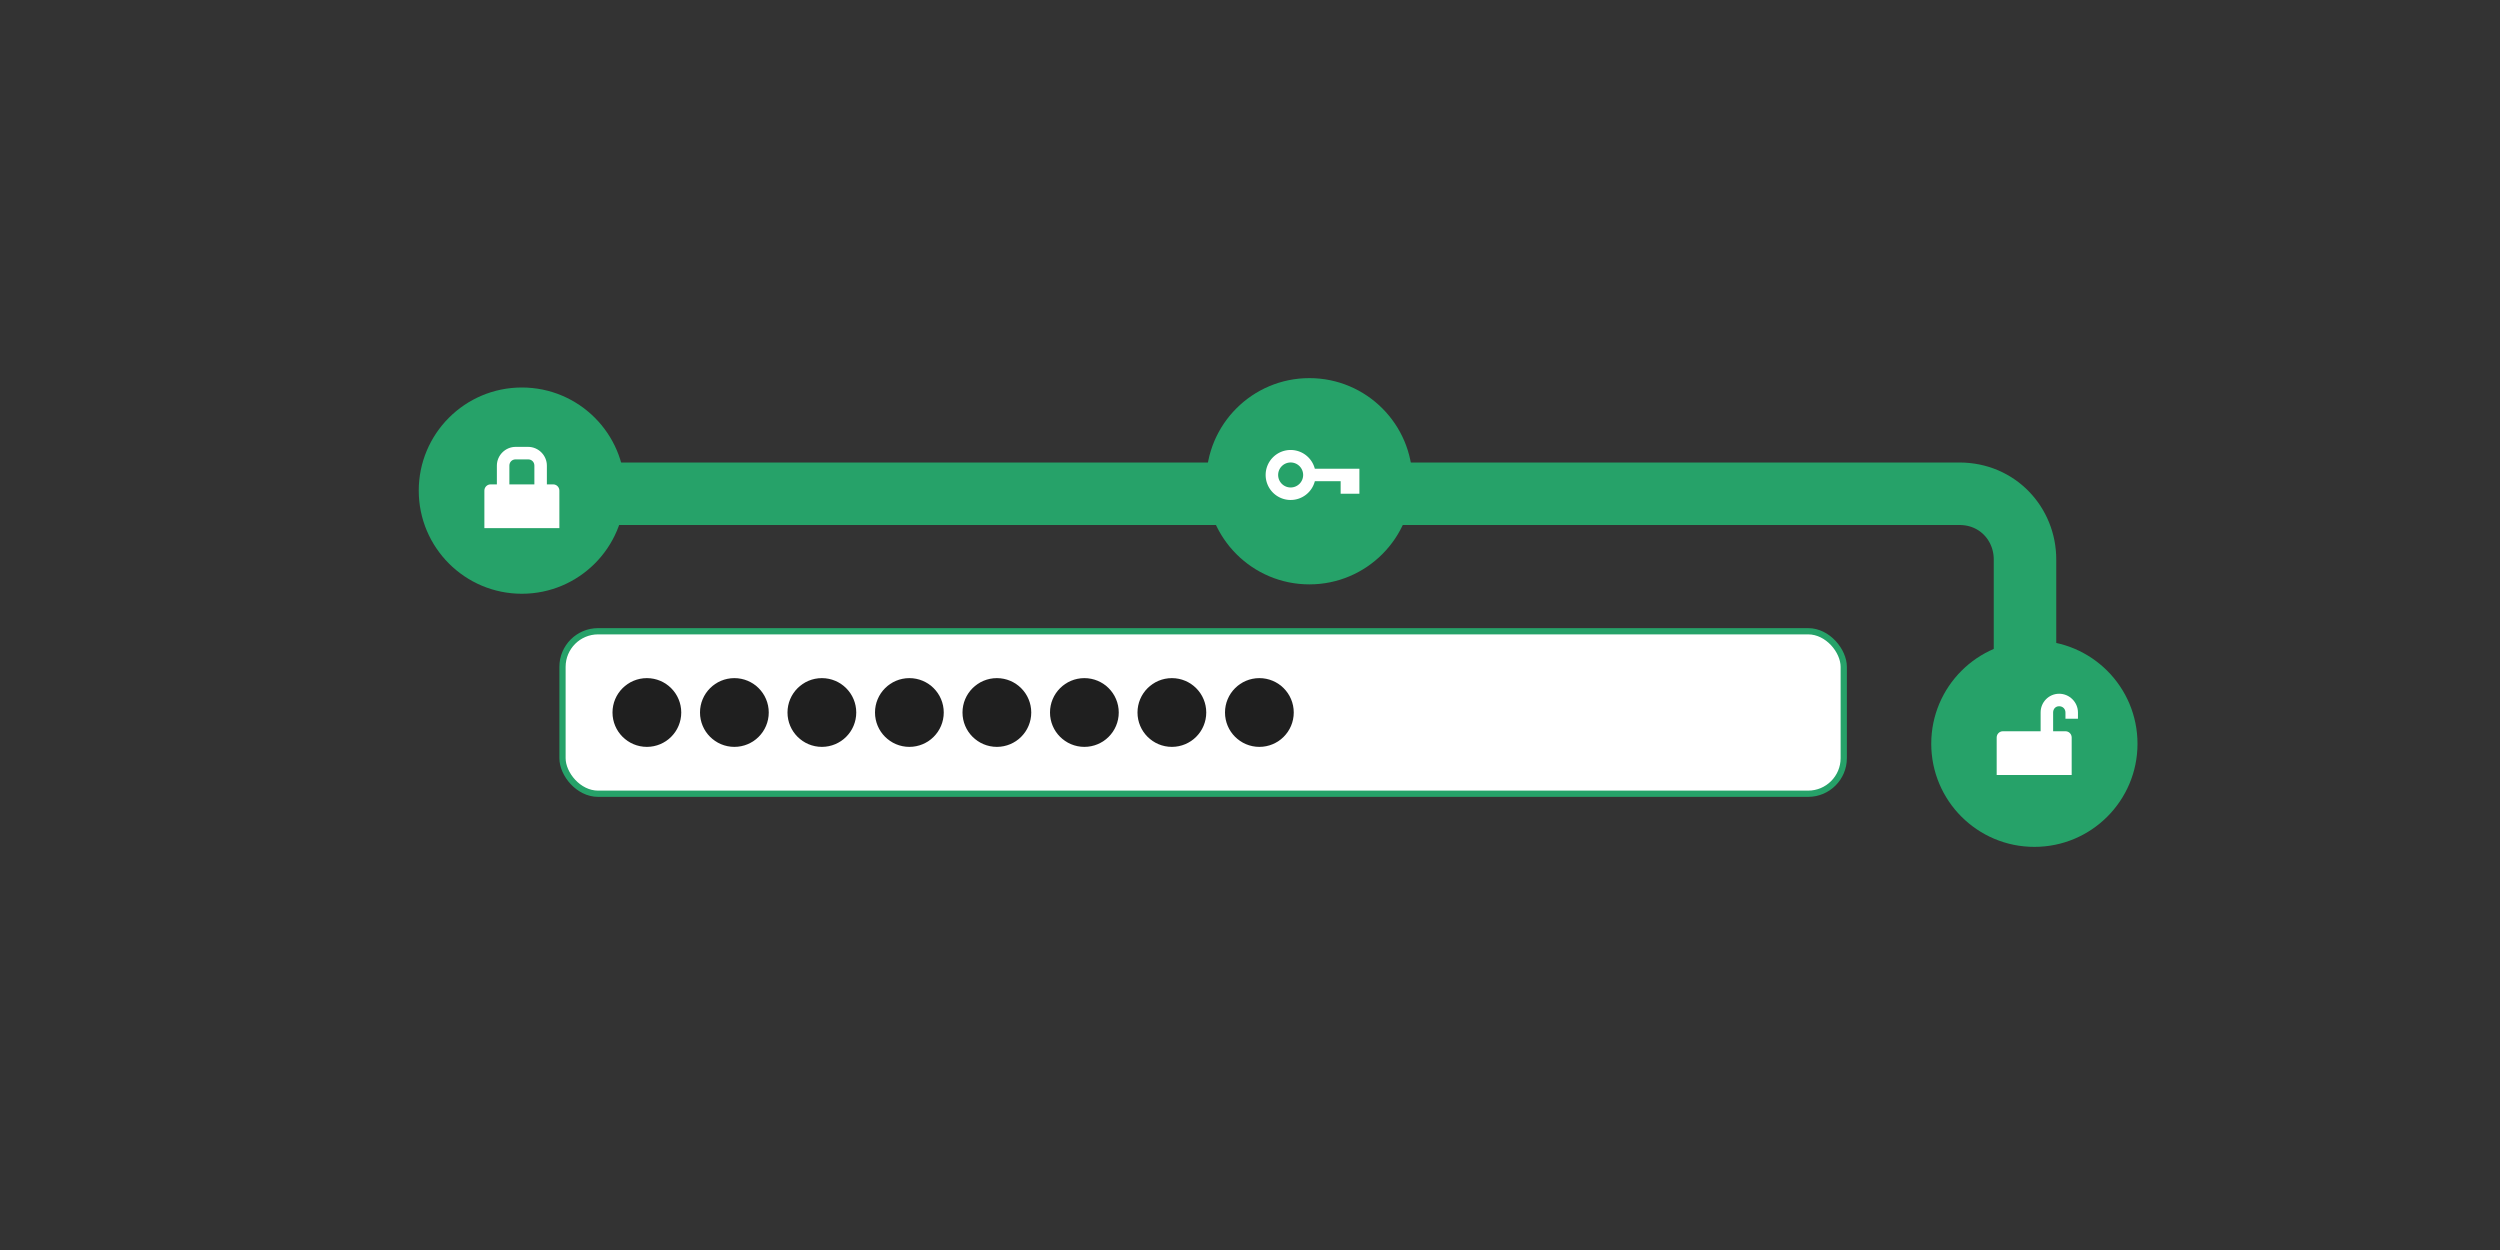 <svg xmlns="http://www.w3.org/2000/svg" width="800" height="400" version="1.0"><rect width="100%" height="100%" fill="#333333" stroke="none"/><circle style="marker:none" cx="167" cy="157" r="33" fill="#26a269"/><circle r="33" cy="238" cx="651" style="marker:none" fill="#26a269"/><circle style="marker:none" cx="419" cy="154" r="33" fill="#26a269"/><g transform="translate(110 131)"><rect ry="11.393" rx="11.393" y="71" x="70" height="52" width="410" style="marker:none" fill="#fff" stroke="#26a269" stroke-width="2" stroke-linejoin="round"/><circle r="11" cy="97" cx="97" style="marker:none" fill="#1f1f1f"/><circle style="marker:none" cx="125" cy="97" r="11" fill="#1f1f1f"/><circle style="marker:none" cx="153" cy="97" r="11" fill="#1f1f1f"/><circle r="11" cy="97" cx="181" style="marker:none" fill="#1f1f1f"/><circle style="marker:none" cx="209" cy="97" r="11" fill="#1f1f1f"/><circle r="11" cy="97" cx="237" style="marker:none" fill="#1f1f1f"/><circle r="11" cy="97" cx="265" style="marker:none" fill="#1f1f1f"/><circle style="marker:none" cx="293" cy="97" r="11" fill="#1f1f1f"/></g><path style="marker:none" d="M187 158h440c12.314 0 21 9.739 21 21v57" fill="none" stroke="#26a269" stroke-width="20" stroke-linejoin="round"/><g transform="rotate(-90 309.5 420.492) scale(2)" fill="#fff"><path style="line-height:normal;font-variant-ligatures:normal;font-variant-position:normal;font-variant-caps:normal;font-variant-numeric:normal;font-variant-alternates:normal;font-feature-settings:normal;text-indent:0;text-align:start;text-decoration-line:none;text-decoration-style:solid;text-decoration-color:#000;text-transform:none;text-orientation:mixed;white-space:normal;shape-padding:0;isolation:auto;mix-blend-mode:normal;solid-color:#000;solid-opacity:1;marker:none" d="M293 262a4 4 0 0 0-4-4 4 4 0 0 0-4 4 4 4 0 0 0 3 3.87V270h-2v3h4v-7.133a4 4 0 0 0 3-3.867zm-2 0a2 2 0 0 1-2 2 2 2 0 0 1-2-2 2 2 0 0 1 2-2 2 2 0 0 1 2 2z" color="#000" font-weight="400" font-family="sans-serif" overflow="visible"/></g><g transform="matrix(2 0 0 2 410.938 -4)" fill="#fff"><path style="marker:none" d="M115 119c-.554 0-1 .446-1 1v6h12v-6c0-.554-.446-1-1-1z" color="#bebebe" overflow="visible"/><path style="line-height:normal;font-variant-ligatures:normal;font-variant-position:normal;font-variant-caps:normal;font-variant-numeric:normal;font-variant-alternates:normal;font-feature-settings:normal;text-indent:0;text-align:start;text-decoration-line:none;text-decoration-style:solid;text-decoration-color:#000;text-transform:none;text-orientation:mixed;white-space:normal;shape-padding:0;isolation:auto;mix-blend-mode:normal;solid-color:#000;solid-opacity:1;marker:none" d="M123.988 113c-1.644 0-2.965 1.355-2.957 3v6h2v-6c0-.571.386-1 .957-1h.016c.571 0 1 .429 1 1v1h2v-1c0-1.645-1.355-3-3-3z" color="#bebebe" font-weight="400" font-family="sans-serif" overflow="visible"/></g><path style="marker:none" d="M165 143c-3.29 0-6 2.71-6 6v6h-2c-1.108 0-2 .892-2 2v12h24v-12c0-1.108-.892-2-2-2h-2v-6c0-3.29-2.71-6-6-6zm0 4h4c1.143 0 2 .857 2 2v6h-8v-6c0-1.143.857-2 2-2z" color="#bebebe" overflow="visible" fill="#fff"/></svg>